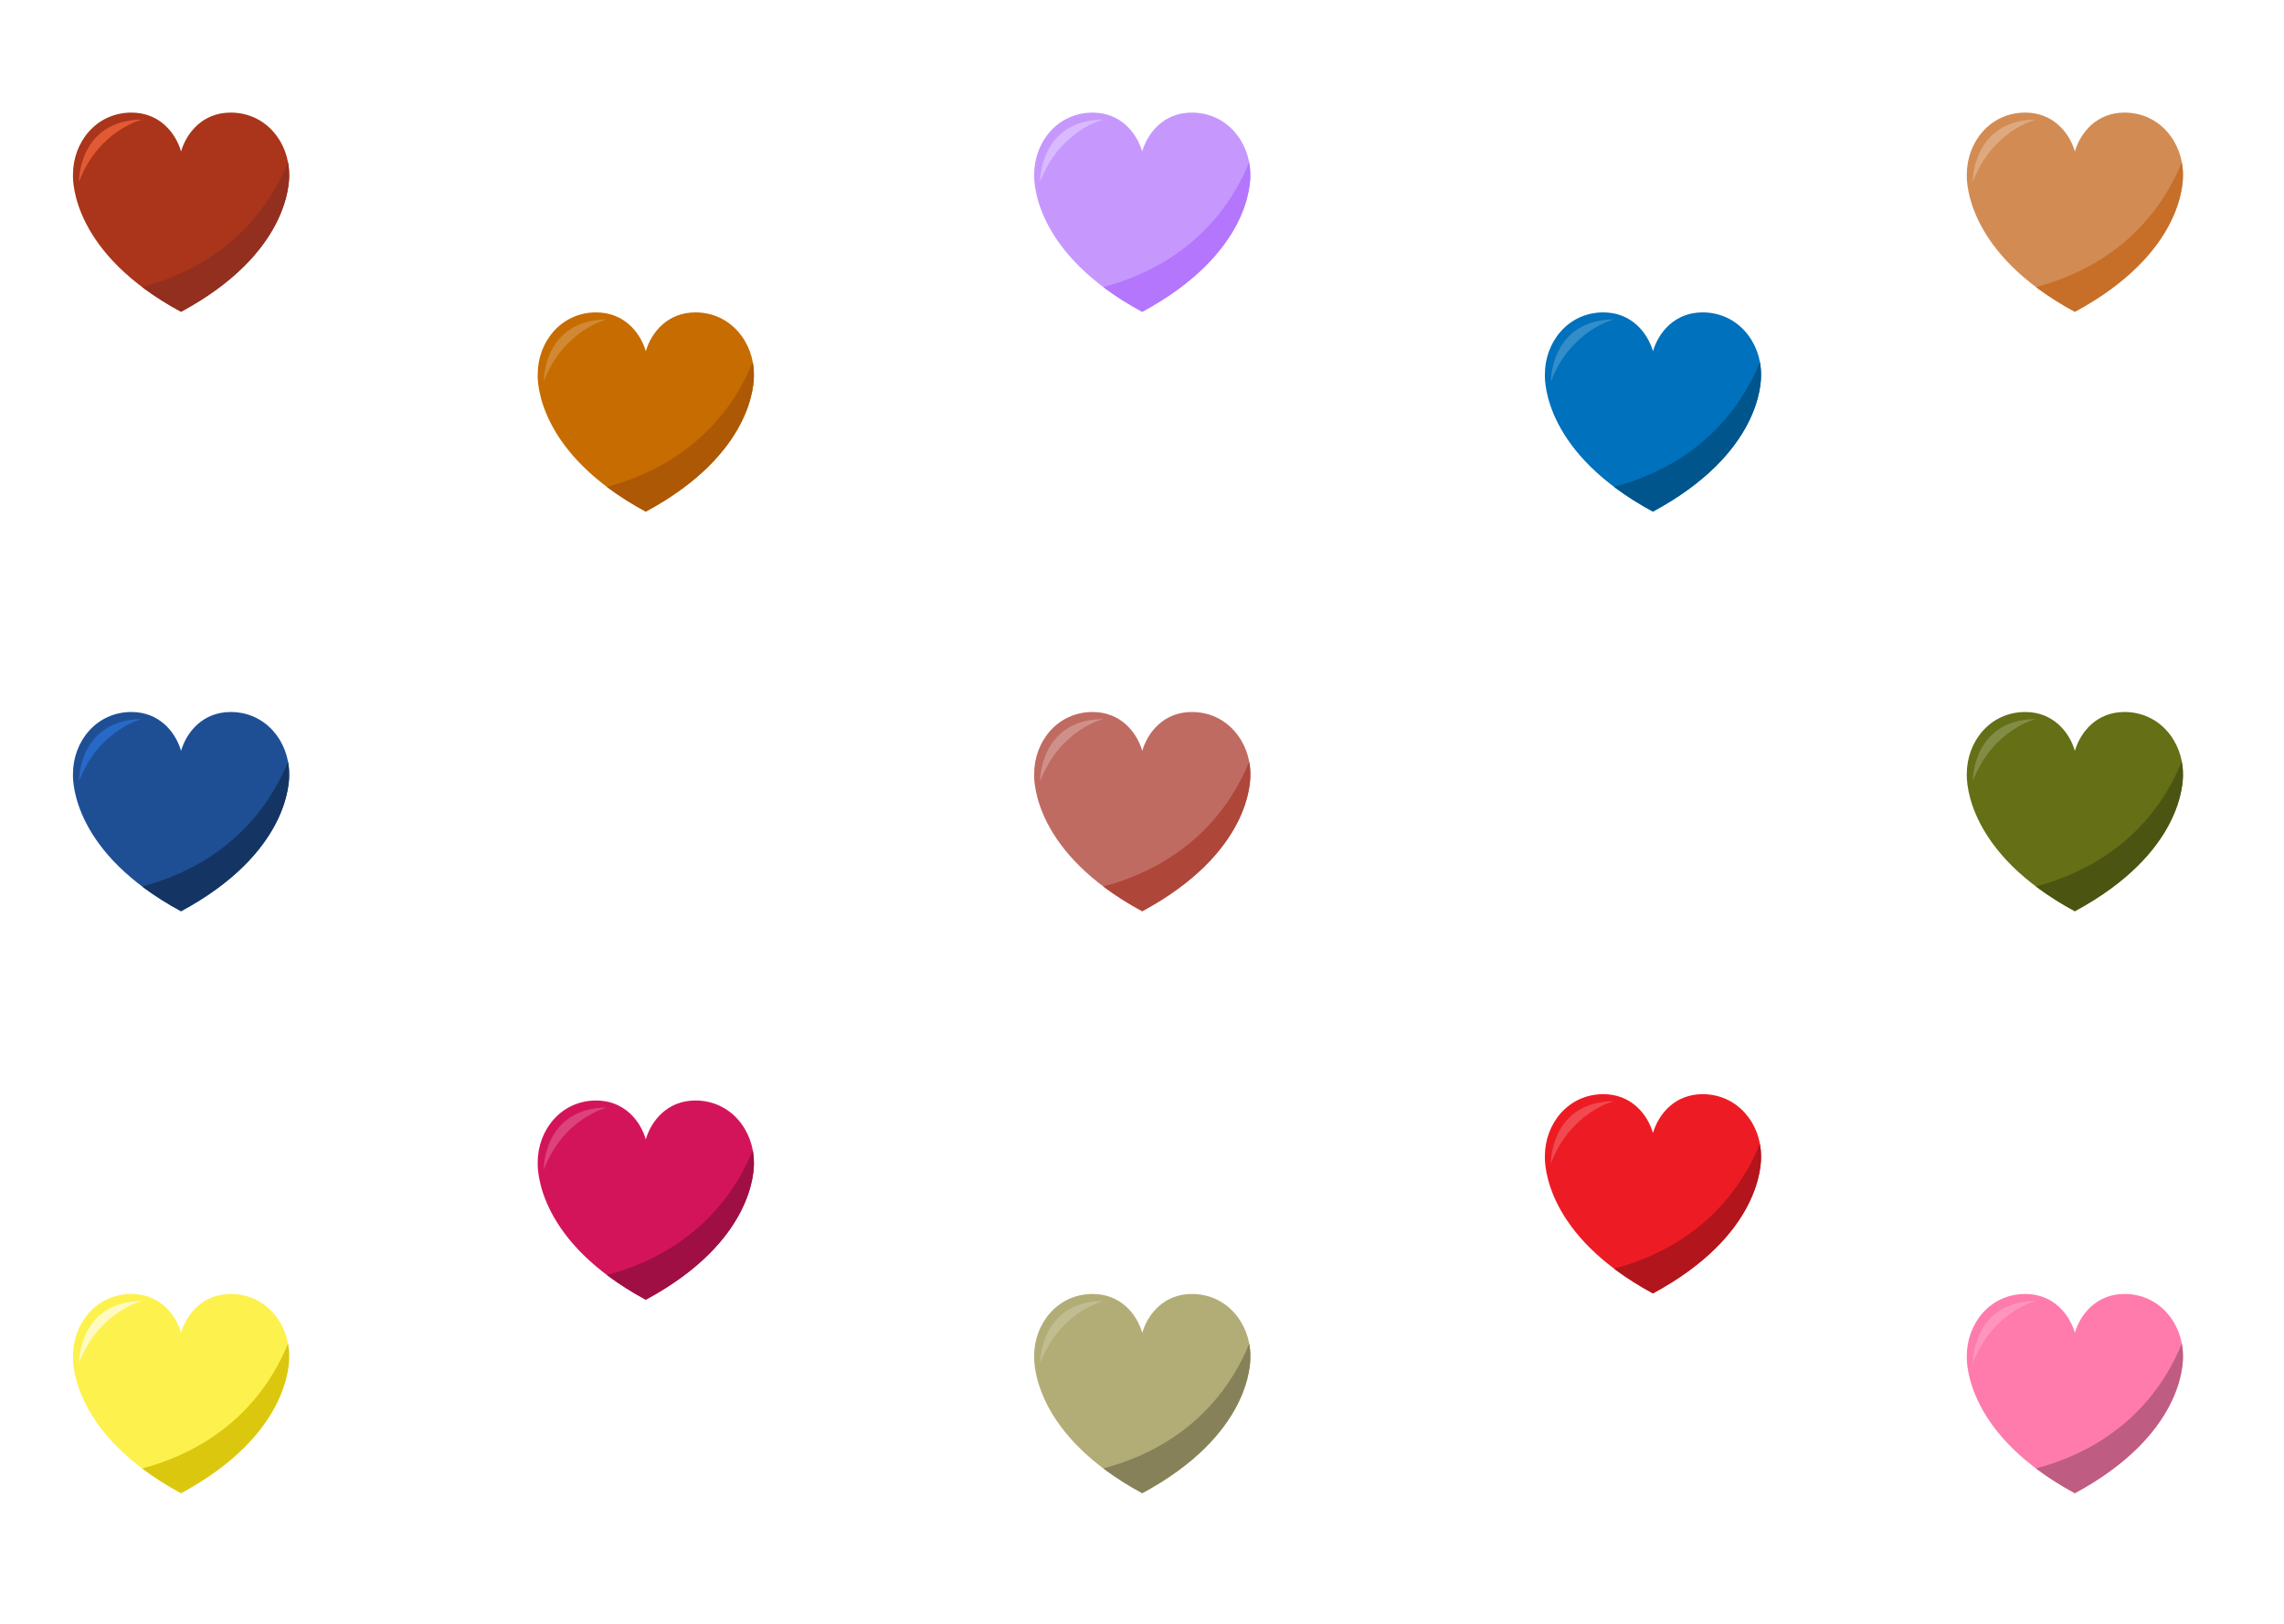 <svg width="1440" height="1024" viewBox="0 0 1440 1024" fill="none" xmlns="http://www.w3.org/2000/svg">
<g id="Hearts1">
<g id="Heart15">
<path id="Vector" d="M1376.31 855.342C1376.31 855.235 1376.31 855.128 1376.31 855.013C1376.31 834.649 1361.54 816 1339.43 816C1321.84 816 1311.64 828.649 1308.16 840.485C1304.68 828.649 1294.47 816 1276.88 816C1254.72 816 1240.01 834.649 1240.01 855.013C1240.01 855.128 1240.01 855.235 1240.01 855.342C1239.89 859.774 1240.01 904.861 1308.12 941.618C1376.32 904.878 1376.42 859.791 1376.31 855.342Z" fill="#FF7BAC"/>
<path id="Vector 2" d="M1283.61 926.038C1291.39 931.847 1299.58 937.06 1308.14 941.634C1376.25 904.878 1376.38 859.79 1376.25 855.358C1376.25 855.251 1376.25 855.145 1376.25 855.03C1376.25 852.478 1376.02 849.931 1375.55 847.421C1354.15 899.214 1311.52 918.709 1283.61 926.038Z" fill="#BF5C81"/>
<path id="Vector 3" d="M1243.79 859.676C1243.79 859.676 1243.32 820.867 1283.61 820.408C1283.61 820.408 1256.18 827.065 1243.79 859.676Z" fill="#FF95BD"/>
</g>
<g id="Heart14">
<path id="Vector 4" d="M1110.31 729.342C1110.31 729.235 1110.31 729.128 1110.31 729.013C1110.31 708.649 1095.54 690 1073.43 690C1055.84 690 1045.64 702.649 1042.16 714.485C1038.68 702.649 1028.47 690 1010.88 690C988.722 690 974.009 708.649 974.009 729.013C974.009 729.128 974.009 729.235 974.009 729.342C973.886 733.774 974.009 778.861 1042.12 815.618C1110.32 778.878 1110.42 733.79 1110.31 729.342Z" fill="#ED1C24"/>
<path id="Vector 5" d="M1017.61 800.038C1025.39 805.847 1033.58 811.06 1042.14 815.634C1110.25 778.878 1110.38 733.79 1110.25 729.358C1110.25 729.251 1110.25 729.145 1110.25 729.03C1110.25 726.478 1110.02 723.931 1109.55 721.421C1088.15 773.214 1045.52 792.709 1017.61 800.038Z" fill="#B2151B"/>
<path id="Vector 6" d="M977.792 733.676C977.792 733.676 977.316 694.867 1017.61 694.408C1017.61 694.408 990.183 701.065 977.792 733.676Z" fill="#F14950"/>
</g>
<g id="Heart13">
<path id="Vector 7" d="M788.309 488.342C788.309 488.235 788.309 488.128 788.309 488.013C788.309 467.649 773.539 449 751.432 449C733.838 449 723.639 461.649 720.159 473.485C716.68 461.649 706.472 449 688.878 449C666.722 449 652.009 467.649 652.009 488.013C652.009 488.128 652.009 488.235 652.009 488.342C651.886 492.774 652.009 537.861 720.118 574.618H720.159C788.317 537.878 788.424 492.79 788.309 488.342Z" fill="#BF6B61"/>
<path id="Vector 8" d="M695.607 559.038C703.382 564.847 711.584 570.06 720.143 574.634H720.184C788.293 537.878 788.424 492.79 788.293 488.358C788.293 488.251 788.293 488.145 788.293 488.03C788.293 485.478 788.059 482.931 787.595 480.421C766.145 532.214 723.516 551.709 695.607 559.038Z" fill="#AF463A"/>
<path id="Vector 9" d="M655.792 492.676C655.792 492.676 655.316 453.867 695.607 453.408C695.607 453.408 668.183 460.065 655.792 492.676Z" fill="#CF9089"/>
</g>
<g id="Heart12">
<path id="Vector 10" d="M475.309 733.342C475.309 733.235 475.309 733.128 475.309 733.013C475.309 712.649 460.539 694 438.432 694C420.839 694 410.639 706.649 407.159 718.485C403.68 706.649 393.472 694 375.878 694C353.722 694 339.009 712.649 339.009 733.013C339.009 733.128 339.009 733.235 339.009 733.342C338.886 737.774 339.009 782.861 407.118 819.618H407.159C475.317 782.878 475.424 737.791 475.309 733.342Z" fill="#D4145A"/>
<path id="Vector 11" d="M382.607 804.039C390.382 809.847 398.584 815.06 407.143 819.634H407.184C475.293 782.878 475.424 737.791 475.293 733.358C475.293 733.251 475.293 733.145 475.293 733.03C475.293 730.478 475.059 727.931 474.595 725.421C453.145 777.214 410.515 796.709 382.607 804.039Z" fill="#9F0F44"/>
<path id="Vector 12" d="M342.792 737.676C342.792 737.676 342.316 698.867 382.607 698.408C382.607 698.408 355.183 705.065 342.792 737.676Z" fill="#DD437B"/>
</g>
<g id="Heart11">
<path id="Vector 13" d="M182.309 855.342C182.309 855.235 182.309 855.128 182.309 855.013C182.309 834.649 167.58 816 145.432 816C127.839 816 117.639 828.649 114.159 840.485C110.68 828.649 100.472 816 82.878 816C60.722 816 46.009 834.649 46.009 855.013C46.009 855.128 46.009 855.235 46.009 855.342C45.886 859.774 46.009 904.861 114.118 941.618C182.317 904.878 182.424 859.79 182.309 855.342Z" fill="#FDF14D"/>
<path id="Vector 14" d="M89.607 926.038C97.382 931.847 105.584 937.06 114.143 941.634C182.252 904.878 182.383 859.79 182.252 855.358C182.252 855.251 182.252 855.145 182.252 855.03C182.252 852.478 182.018 849.931 181.554 847.421C160.145 899.214 117.515 918.709 89.607 926.038Z" fill="#DBC70E"/>
<path id="Vector 15" d="M49.792 859.675C49.792 859.675 49.316 820.867 89.607 820.408C89.607 820.408 62.183 827.064 49.792 859.675Z" fill="#FFF9C2"/>
</g>
<g id="Heart10">
<path id="Vector 16" d="M1376.31 488.342C1376.31 488.235 1376.31 488.128 1376.31 488.022C1376.31 467.649 1361.54 449 1339.43 449C1321.84 449 1311.64 461.649 1308.16 473.493C1304.68 461.649 1294.47 449 1276.88 449C1254.72 449 1240.01 467.649 1240.01 488.022C1240.01 488.128 1240.01 488.235 1240.01 488.342C1239.89 492.774 1240.01 537.87 1308.12 574.618C1376.32 537.87 1376.42 492.774 1376.31 488.342Z" fill="#646F16"/>
<path id="Vector 17" d="M1283.61 559.022C1291.39 564.83 1299.58 570.043 1308.14 574.618C1376.25 537.87 1376.38 492.774 1376.25 488.342C1376.25 488.235 1376.25 488.128 1376.25 488.022C1376.25 485.466 1376.02 482.917 1375.55 480.404C1354.15 532.198 1311.52 551.7 1283.61 559.022Z" fill="#4B5411"/>
<path id="Vector 18" d="M1243.79 492.659C1243.79 492.659 1243.32 453.851 1283.61 453.391C1283.61 453.391 1256.18 460.048 1243.79 492.659Z" fill="#838C45"/>
</g>
<g id="Heart7">
<path id="Vector 25" d="M788.326 855.342C788.326 855.235 788.326 855.128 788.326 855.022C788.326 834.649 773.555 816 751.448 816C733.855 816 723.655 828.649 720.176 840.493C716.696 828.649 706.488 816 688.895 816C666.78 816 652.009 834.682 652.009 855.022C652.009 855.128 652.009 855.235 652.009 855.342C651.886 859.774 652.009 904.87 720.118 941.618H720.159C788.334 904.87 788.441 859.774 788.326 855.342Z" fill="#B2AD76"/>
<path id="Vector 26" d="M695.624 926.022C703.399 931.83 711.6 937.043 720.159 941.618H720.2C788.309 904.87 788.441 859.774 788.309 855.342C788.309 855.235 788.309 855.128 788.309 855.022C788.309 852.466 788.075 849.917 787.612 847.404C766.162 899.198 723.532 918.7 695.624 926.022Z" fill="#868158"/>
<path id="Vector 27" d="M655.809 859.659C655.809 859.659 655.333 820.851 695.624 820.391C695.624 820.391 668.199 827.048 655.809 859.659Z" fill="#C2BD91"/>
</g>
<g id="Heart6">
<path id="Vector 28" d="M182.309 488.342C182.309 488.235 182.309 488.128 182.309 488.013C182.309 467.649 167.58 449 145.432 449C127.839 449 117.639 461.649 114.159 473.485C110.68 461.649 100.472 449 82.878 449C60.722 449 46.009 467.649 46.009 488.013C46.009 488.128 46.009 488.235 46.009 488.342C45.886 492.774 46.009 537.861 114.118 574.618H114.159C182.317 537.878 182.424 492.791 182.309 488.342Z" fill="#1E4F95"/>
<path id="Vector 29" d="M89.607 559.039C97.382 564.847 105.584 570.06 114.143 574.634H114.184C182.293 537.878 182.424 492.791 182.293 488.358C182.293 488.251 182.293 488.145 182.293 488.03C182.293 485.478 182.059 482.931 181.595 480.421C160.145 532.214 117.515 551.709 89.607 559.039Z" fill="#143564"/>
<path id="Vector 30" d="M49.792 492.676C49.792 492.676 49.316 453.867 89.607 453.408C89.607 453.408 62.183 460.065 49.792 492.676Z" fill="#2869C7"/>
</g>
<g id="Heart5">
<path id="Vector 31" d="M1110.31 236.342C1110.31 236.235 1110.31 236.128 1110.31 236.022C1110.31 215.649 1095.54 197 1073.43 197C1055.84 197 1045.64 209.649 1042.16 221.493C1038.68 209.649 1028.47 197 1010.88 197C988.722 197 974.009 215.649 974.009 236.022C974.009 236.128 974.009 236.235 974.009 236.342C973.886 240.774 974.009 285.87 1042.12 322.618C1110.32 285.87 1110.42 240.774 1110.31 236.342Z" fill="#0071BC"/>
<path id="Vector 32" d="M1017.61 307.022C1025.39 312.83 1033.58 318.043 1042.14 322.618C1110.25 285.87 1110.38 240.774 1110.25 236.342C1110.25 236.235 1110.25 236.128 1110.25 236.022C1110.25 233.466 1110.02 230.917 1109.55 228.404C1088.15 280.198 1045.52 299.7 1017.61 307.022Z" fill="#00558D"/>
<path id="Vector 33" d="M977.792 240.659C977.792 240.659 977.316 201.851 1017.61 201.391C1017.61 201.391 990.183 208.048 977.792 240.659Z" fill="#338DC9"/>
</g>
<g id="Heart4">
<path id="Vector 34" d="M475.309 236.342C475.309 236.235 475.309 236.128 475.309 236.013C475.309 215.649 460.539 197 438.432 197C420.839 197 410.639 209.649 407.159 221.485C403.68 209.649 393.472 197 375.878 197C353.722 197 339.009 215.649 339.009 236.013C339.009 236.128 339.009 236.235 339.009 236.342C338.886 240.774 339.009 285.861 407.118 322.618H407.159C475.317 285.878 475.424 240.791 475.309 236.342Z" fill="#C66C00"/>
<path id="Vector 35" d="M382.607 307.039C390.382 312.847 398.584 318.06 407.143 322.634H407.184C475.293 285.878 475.424 240.791 475.293 236.358C475.293 236.251 475.293 236.145 475.293 236.03C475.293 233.478 475.059 230.931 474.595 228.421C453.145 280.214 410.515 299.709 382.607 307.039Z" fill="#AD5804"/>
<path id="Vector 36" d="M342.792 240.676C342.792 240.676 342.316 201.867 382.607 201.408C382.607 201.408 355.183 208.065 342.792 240.676Z" fill="#D18933"/>
</g>
<g id="Heart3">
<path id="Vector 37" d="M1376.31 110.342C1376.31 110.235 1376.31 110.128 1376.31 110.022C1376.31 89.649 1361.54 71 1339.43 71C1321.84 71 1311.64 83.649 1308.16 95.493C1304.68 83.649 1294.47 71 1276.88 71C1254.72 71 1240.01 89.649 1240.01 110.022C1240.01 110.128 1240.01 110.235 1240.01 110.342C1239.89 114.774 1240.01 159.87 1308.12 196.618C1376.32 159.87 1376.42 114.774 1376.31 110.342Z" fill="#D28C53"/>
<path id="Vector 38" d="M1283.61 181.022C1291.39 186.83 1299.58 192.043 1308.14 196.618C1376.25 159.87 1376.38 114.774 1376.25 110.342C1376.25 110.235 1376.25 110.128 1376.25 110.022C1376.25 107.467 1376.02 104.917 1375.55 102.404C1354.15 154.198 1311.52 173.7 1283.61 181.022Z" fill="#C76F28"/>
<path id="Vector 39" d="M1243.79 114.659C1243.79 114.659 1243.32 75.851 1283.61 75.391C1283.61 75.391 1256.18 82.048 1243.79 114.659Z" fill="#DEA97E"/>
</g>
<g id="Heart2">
<path id="Vector 40" d="M788.268 110.342C788.268 110.235 788.268 110.128 788.268 110.013C788.268 89.649 773.498 71 751.391 71C733.797 71 723.598 83.649 720.118 95.485C716.647 83.665 706.439 71.016 688.878 71.016C666.722 71.016 652.009 89.665 652.009 110.03C652.009 110.145 652.009 110.251 652.009 110.358C651.886 114.79 652.009 159.878 720.118 196.634H720.159C788.276 159.878 788.383 114.79 788.268 110.342Z" fill="#C698FE"/>
<path id="Vector 41" d="M695.566 181.038C703.341 186.847 711.543 192.06 720.102 196.634H720.143C788.252 159.878 788.383 114.79 788.252 110.358C788.252 110.251 788.252 110.145 788.252 110.03C788.252 107.477 788.018 104.931 787.554 102.421C766.104 154.214 723.474 173.709 695.566 181.038Z" fill="#B376FD"/>
<path id="Vector 42" d="M655.751 114.676C655.751 114.676 655.275 75.867 695.566 75.408C695.566 75.408 668.142 82.065 655.751 114.676Z" fill="#D9BAFE"/>
</g>
<g id="Heart1">
<path id="Vector 43" d="M182.301 110.342C182.301 110.235 182.301 110.128 182.301 110.022C182.301 89.649 167.58 71 145.432 71C127.839 71 117.639 83.649 114.159 95.485C110.68 83.649 100.48 71 82.878 71C60.722 71 46.009 89.649 46.009 110.022C46.009 110.128 46.009 110.235 46.009 110.342C45.886 114.774 46.009 159.861 114.118 196.618H114.159C182.309 159.861 182.424 114.774 182.301 110.342Z" fill="#AA351A"/>
<path id="Vector 44" d="M89.607 180.989C97.382 186.797 105.584 192.01 114.143 196.585H114.184C182.293 159.829 182.424 114.741 182.293 110.309C182.293 110.202 182.293 110.095 182.293 109.989C182.292 107.434 182.061 104.885 181.604 102.372C160.145 154.198 117.515 173.692 89.607 180.989Z" fill="#932F1F"/>
<path id="Vector 45" d="M49.792 114.659C49.792 114.659 49.308 75.851 89.607 75.391C89.607 75.391 62.183 82.048 49.792 114.659Z" fill="#E15A33"/>
</g>
</g>
</svg>
